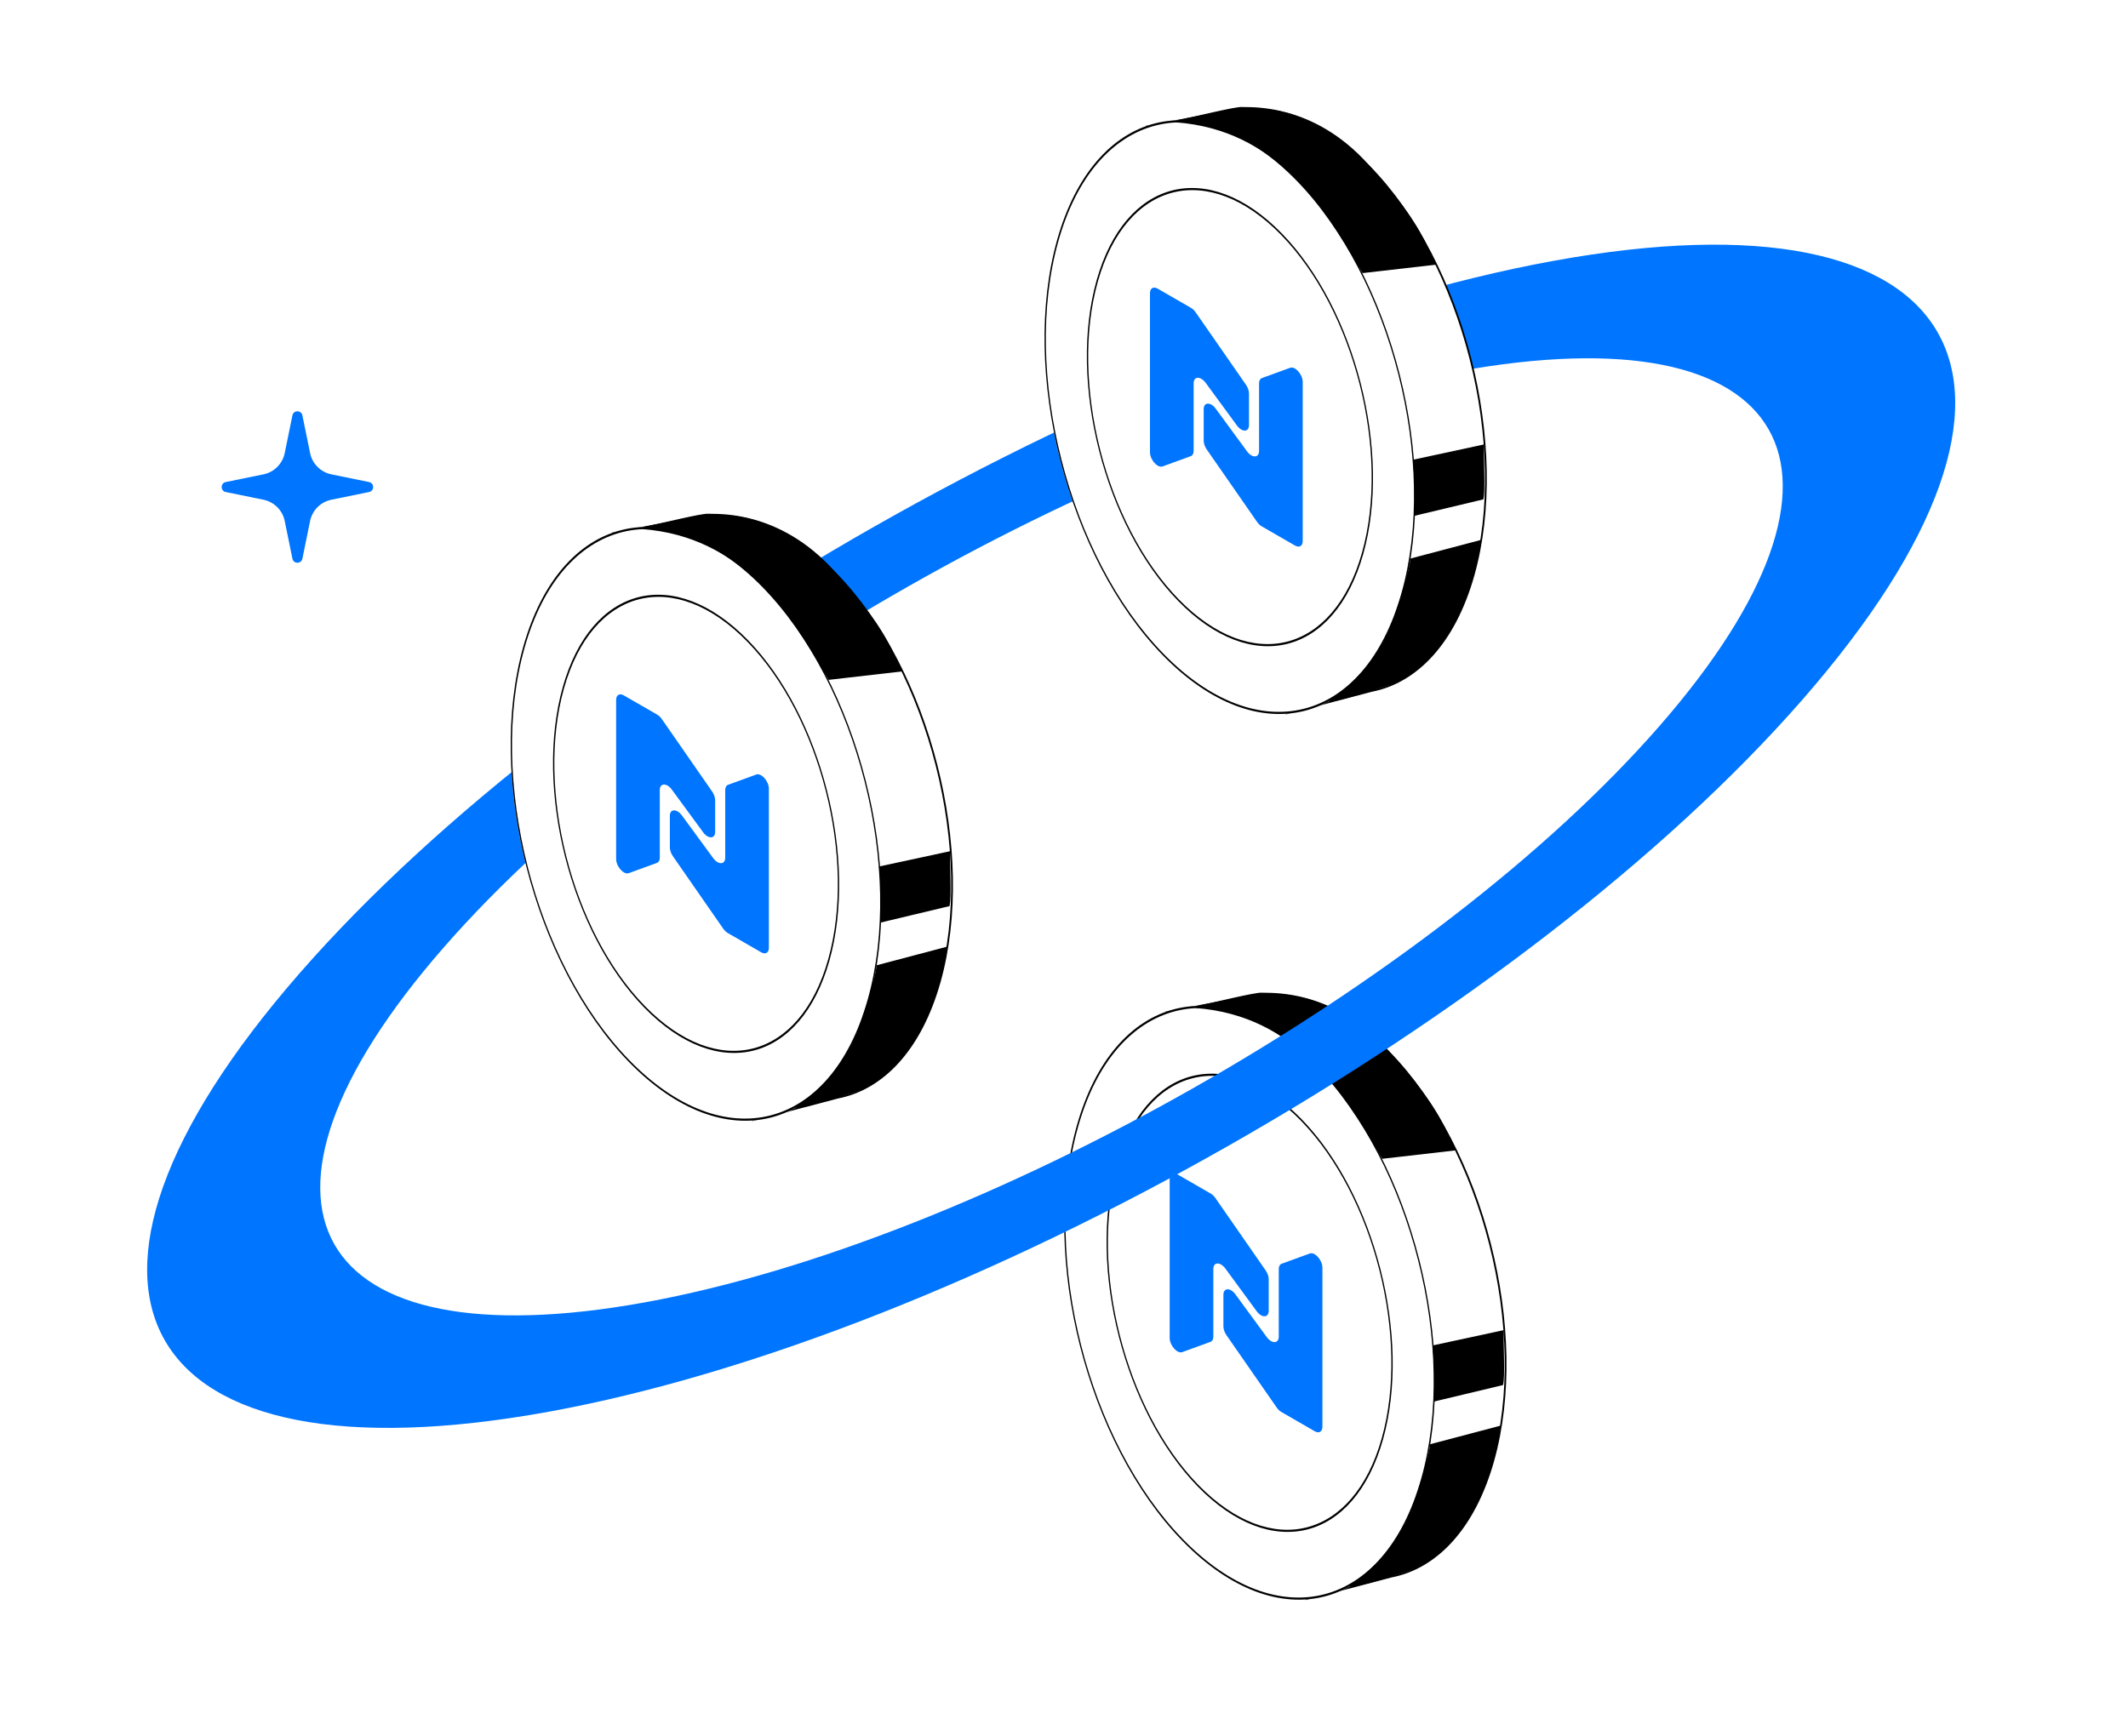 <svg width="478" height="390" viewBox="0 0 478 390" fill="none" xmlns="http://www.w3.org/2000/svg">
<path d="M425.129 185.244C425.432 183.761 427.551 183.761 427.854 185.244L429.963 195.561C430.562 198.492 432.853 200.783 435.784 201.382L446.101 203.491C447.584 203.794 447.584 205.913 446.101 206.216L435.784 208.325C432.853 208.924 430.562 211.215 429.963 214.146L427.854 224.463C427.551 225.946 425.432 225.946 425.129 224.463L423.02 214.146C422.421 211.215 420.13 208.924 417.199 208.325L406.882 206.216C405.399 205.913 405.399 203.794 406.882 203.491L417.199 201.382C420.13 200.783 422.421 198.492 423.02 195.561L425.129 185.244Z" fill="white"/>
<path d="M65.686 93.33C65.934 92.112 67.674 92.112 67.923 93.33L69.654 101.799C70.146 104.206 72.027 106.086 74.433 106.578L82.903 108.309C84.12 108.558 84.12 110.298 82.903 110.547L74.433 112.278C72.027 112.77 70.146 114.65 69.654 117.057L67.923 125.526C67.674 126.744 65.934 126.744 65.686 125.526L63.955 117.057C63.463 114.65 61.582 112.77 59.176 112.278L50.706 110.547C49.489 110.298 49.489 108.558 50.706 108.309L59.176 106.578C61.582 106.086 63.463 104.206 63.955 101.799L65.686 93.33Z" fill="#0075FF"/>
<path d="M145.612 279.519C145.758 278.806 146.778 278.806 146.923 279.519L147.938 284.482C148.226 285.892 149.328 286.994 150.738 287.282L155.7 288.296C156.413 288.442 156.413 289.461 155.7 289.607L150.738 290.621C149.328 290.909 148.226 292.011 147.938 293.421L146.923 298.384C146.778 299.097 145.758 299.097 145.612 298.384L144.598 293.421C144.31 292.011 143.208 290.909 141.798 290.621L136.836 289.607C136.122 289.461 136.122 288.442 136.836 288.296L141.798 287.282C143.208 286.994 144.31 285.892 144.598 284.482L145.612 279.519Z" fill="white"/>
<path fill-rule="evenodd" clip-rule="evenodd" d="M312.475 354.24C322.631 352.288 331.141 343.397 335.413 328.225C343.59 299.185 333.146 258.132 312.085 236.53C302.434 226.631 292.228 222.534 283.216 223.795C283.046 223.702 282.877 223.61 282.711 223.52L262.088 227.411L264.46 237.389C262.311 240.935 260.511 245.145 259.145 249.998C250.967 279.038 261.412 320.092 282.472 341.694C285.268 344.561 288.111 346.942 290.957 348.846L293.433 359.263L312.475 354.24Z" fill="white"/>
<path fill-rule="evenodd" clip-rule="evenodd" d="M311.947 236.669C302.322 226.798 292.176 222.743 283.247 223.993L283.182 224.002L283.124 223.97C282.975 223.889 282.828 223.808 282.682 223.729L262.333 227.568L264.676 237.423L264.633 237.493C262.495 241.022 260.702 245.215 259.34 250.053C255.263 264.531 255.825 282.018 260.041 298.587C264.256 315.156 272.118 330.786 282.618 341.556C285.406 344.414 288.238 346.786 291.071 348.682L291.136 348.725L293.583 359.019L312.434 354.047L312.441 354.046C322.497 352.113 330.965 343.302 335.225 328.172C339.302 313.694 338.74 296.207 334.524 279.638C330.309 263.069 322.447 247.439 311.947 236.669ZM283.257 223.59C292.337 222.346 302.576 226.489 312.231 236.392C322.792 247.224 330.682 262.922 334.91 279.54C339.137 296.158 339.708 313.718 335.608 328.28C331.325 343.49 322.776 352.461 312.522 354.435L293.291 359.507L290.785 348.969C287.948 347.063 285.117 344.688 282.334 341.833C271.773 331.001 263.883 315.303 259.655 298.685C255.428 282.066 254.857 264.507 258.957 249.945C260.319 245.109 262.111 240.906 264.251 237.357L261.85 227.255L282.747 223.312L282.809 223.346C282.957 223.426 283.107 223.508 283.257 223.59Z" fill="black"/>
<path d="M319.512 332.524C311.189 362.082 287.063 368.22 265.627 346.232C244.19 324.245 233.559 282.459 241.882 252.9C250.206 223.341 274.331 217.204 295.768 239.191C317.205 261.179 327.835 302.965 319.512 332.524Z" fill="white"/>
<path fill-rule="evenodd" clip-rule="evenodd" d="M265.734 345.85C287.018 367.68 310.971 361.586 319.235 332.239C327.498 302.892 316.944 261.404 295.66 239.574C274.377 217.744 250.424 223.837 242.16 253.184C233.896 282.532 244.451 324.019 265.734 345.85ZM265.627 346.232C287.063 368.22 311.189 362.082 319.512 332.524C327.835 302.965 317.205 261.179 295.768 239.191C274.331 217.204 250.206 223.341 241.882 252.9C233.559 282.459 244.19 324.245 265.627 346.232Z" fill="black"/>
<path d="M310.649 323.438C304.227 346.247 285.61 350.983 269.068 334.017C252.526 317.05 244.323 284.805 250.746 261.996C257.169 239.187 275.785 234.45 292.327 251.417C308.869 268.384 317.072 300.629 310.649 323.438Z" fill="white"/>
<path fill-rule="evenodd" clip-rule="evenodd" d="M269.176 333.634C285.565 350.444 304.009 345.751 310.372 323.154C316.735 300.556 308.608 268.61 292.219 251.8C275.831 234.99 257.387 239.682 251.023 262.28C244.66 284.878 252.787 316.824 269.176 333.634ZM269.068 334.017C285.61 350.983 304.227 346.247 310.649 323.438C317.072 300.629 308.869 268.384 292.327 251.417C275.785 234.45 257.169 239.187 250.746 261.996C244.323 284.805 252.526 317.05 269.068 334.017Z" fill="black"/>
<path d="M283.405 223.235C282.012 223.127 273.182 225.315 268.638 226.289C291.169 228.012 301.964 245.175 310.576 260.15L326.784 258.287C323.756 252.42 323.041 248.843 311.698 236.132C299.247 222.18 285.146 223.369 283.405 223.235Z" fill="black"/>
<path fill-rule="evenodd" clip-rule="evenodd" d="M284.118 223.452C283.789 223.449 283.542 223.447 283.386 223.435C283.235 223.424 282.964 223.443 282.58 223.494C282.201 223.545 281.728 223.625 281.182 223.727C280.091 223.932 278.717 224.225 277.243 224.553C275.96 224.838 274.601 225.149 273.287 225.449C272.103 225.72 270.956 225.983 269.937 226.21C291.654 228.478 302.247 245.284 310.68 259.94L326.473 258.125C326.03 257.258 325.636 256.441 325.247 255.636C324.366 253.811 323.514 252.045 322.186 249.883C320.219 246.68 317.213 242.617 311.546 236.267C305.349 229.323 298.746 226.15 293.479 224.696C289.119 223.492 285.686 223.464 284.118 223.452ZM293.584 224.312C298.916 225.785 305.588 228.994 311.842 236.002C317.518 242.363 320.541 246.444 322.525 249.675C323.863 251.854 324.73 253.649 325.616 255.484C326.04 256.364 326.47 257.254 326.957 258.198L327.089 258.454L310.466 260.365L310.4 260.252C301.784 245.269 291.036 228.203 268.619 226.49L268.593 226.097C269.874 225.823 271.494 225.452 273.193 225.063C274.506 224.763 275.868 224.451 277.156 224.165C278.632 223.837 280.011 223.543 281.109 223.337C281.658 223.234 282.139 223.153 282.527 223.101C282.91 223.049 283.22 223.024 283.417 223.039C283.559 223.05 283.791 223.052 284.104 223.054C285.647 223.065 289.159 223.09 293.584 224.312Z" fill="black"/>
<path d="M317.472 337.86C314.75 346.996 306.969 353.84 303.418 356.12C302.221 356.842 303.545 357.11 315.685 353.218C330.647 348.422 336.23 328.674 336.988 320.334L321.235 324.496C321.017 327.282 318.635 334.566 317.472 337.86Z" fill="black"/>
<path d="M337.571 299.096L322.005 302.449C322.29 304.557 322.483 311.182 322.236 314.661L337.456 311.025C337.878 309.048 337.495 302.567 337.571 299.096Z" fill="black"/>
<path fill-rule="evenodd" clip-rule="evenodd" d="M337.774 298.858L337.768 299.11C337.741 300.349 337.772 301.973 337.805 303.643C337.818 304.304 337.831 304.973 337.84 305.627C337.857 306.778 337.863 307.886 337.838 308.83C337.814 309.769 337.758 310.562 337.649 311.076L337.623 311.198L322.017 314.926L322.036 314.656C322.282 311.188 322.09 304.577 321.807 302.485L321.782 302.303L337.774 298.858ZM322.224 302.614C322.491 304.854 322.665 310.961 322.45 314.414L337.284 310.871C337.37 310.393 337.418 309.682 337.441 308.819C337.465 307.884 337.459 306.783 337.443 305.633C337.433 304.984 337.42 304.319 337.408 303.66C337.377 302.097 337.348 300.565 337.366 299.352L322.224 302.614Z" fill="black"/>
<path d="M297.047 284.819C297.047 283.132 295.35 281.222 294.218 281.635L287.877 283.944C287.473 284.091 287.239 284.526 287.239 285.127L287.239 300.311C287.239 301.919 285.68 301.97 284.529 300.401L277.514 290.832C276.363 289.262 274.805 289.314 274.805 290.922L274.805 297.999C274.805 298.631 275.062 299.374 275.5 300.005L286.777 316.247C287.077 316.678 287.441 317.028 287.815 317.244L295.313 321.573C296.271 322.126 297.047 321.678 297.047 320.573L297.047 284.819Z" fill="#0075FF"/>
<path d="M262.738 300.611C262.738 302.298 264.435 304.208 265.567 303.796L271.908 301.486C272.312 301.339 272.546 300.905 272.546 300.303L272.546 285.12C272.546 283.512 274.105 283.46 275.256 285.03L282.271 294.599C283.422 296.168 284.981 296.117 284.981 294.509L284.981 287.431C284.981 286.8 284.723 286.057 284.285 285.426L273.008 269.184C272.708 268.752 272.344 268.402 271.97 268.186L264.472 263.857C263.514 263.305 262.738 263.753 262.738 264.858L262.738 300.611Z" fill="#0075FF"/>
<g filter="url(#filter0_i_167_5337)">
<path fill-rule="evenodd" clip-rule="evenodd" d="M126.296 323.183C219.528 306.192 345.621 234.535 407.932 163.133C470.243 91.73 445.176 47.621 351.944 64.611C258.711 81.602 132.618 153.258 70.307 224.661C7.996 296.064 33.063 340.173 126.296 323.183ZM147.929 298.603C223.344 284.859 325.34 226.896 375.743 169.139C426.146 111.382 405.87 75.702 330.454 89.445C255.039 103.189 153.043 161.152 102.64 218.909C52.237 276.666 72.513 312.346 147.929 298.603Z" fill="#0075FF"/>
</g>
<path fill-rule="evenodd" clip-rule="evenodd" d="M188.135 246.628C198.291 244.677 206.801 235.785 211.073 220.613C219.25 191.573 208.806 150.52 187.745 128.918C178.094 119.019 167.888 114.922 158.876 116.184C158.706 116.09 158.538 115.998 158.371 115.908L137.748 119.799L140.12 129.777C137.971 133.324 136.171 137.534 134.805 142.386C126.628 171.426 137.072 212.48 158.133 234.082C160.928 236.949 163.771 239.33 166.617 241.235L169.094 251.651L188.135 246.628Z" fill="white"/>
<path fill-rule="evenodd" clip-rule="evenodd" d="M187.607 129.058C177.982 119.187 167.836 115.132 158.907 116.382L158.842 116.391L158.784 116.359C158.635 116.277 158.488 116.197 158.342 116.118L137.993 119.957L140.336 129.812L140.294 129.882C138.155 133.41 136.362 137.604 135 142.441C130.923 156.92 131.486 174.407 135.701 190.976C139.916 207.544 147.778 223.174 158.279 233.944C161.066 236.803 163.898 239.175 166.731 241.071L166.796 241.114L169.243 251.408L188.094 246.436L188.101 246.434C198.157 244.502 206.625 235.691 210.885 220.561C214.962 206.082 214.4 188.595 210.185 172.027C205.969 155.458 198.107 139.828 187.607 129.058ZM158.918 115.979C167.997 114.735 178.236 118.878 187.891 128.781C198.452 139.612 206.342 155.31 210.57 171.929C214.798 188.547 215.368 206.107 211.268 220.669C206.985 235.879 198.437 244.85 188.182 246.823L168.951 251.896L166.446 241.358C163.608 239.452 160.777 237.076 157.994 234.222C147.433 223.39 139.543 207.692 135.316 191.074C131.088 174.455 130.517 156.895 134.617 142.334C135.979 137.498 137.771 133.294 139.911 129.746L137.51 119.644L158.407 115.701L158.47 115.735C158.617 115.815 158.767 115.896 158.918 115.979Z" fill="black"/>
<path d="M195.172 224.912C186.849 254.47 162.724 260.608 141.287 238.621C119.85 216.633 109.219 174.847 117.543 145.288C125.866 115.73 149.991 109.592 171.428 131.579C192.865 153.567 203.496 195.353 195.172 224.912Z" fill="white"/>
<path fill-rule="evenodd" clip-rule="evenodd" d="M141.394 238.238C162.678 260.068 186.631 253.975 194.895 224.627C203.159 195.28 192.604 153.792 171.32 131.962C150.037 110.132 126.084 116.225 117.82 145.573C109.556 174.92 120.111 216.408 141.394 238.238ZM141.287 238.621C162.724 260.608 186.849 254.47 195.172 224.912C203.496 195.353 192.865 153.567 171.428 131.579C149.991 109.592 125.866 115.73 117.543 145.288C109.219 174.847 119.85 216.633 141.287 238.621Z" fill="black"/>
<path d="M186.31 215.826C179.887 238.635 161.27 243.371 144.728 226.404C128.186 209.438 119.983 177.193 126.406 154.384C132.829 131.574 151.445 126.838 167.987 143.805C184.529 160.772 192.732 193.017 186.31 215.826Z" fill="white"/>
<path fill-rule="evenodd" clip-rule="evenodd" d="M144.836 226.022C161.225 242.832 179.669 238.139 186.032 215.542C192.395 192.944 184.268 160.997 167.88 144.188C151.491 127.378 133.047 132.07 126.683 154.668C120.32 177.266 128.447 209.212 144.836 226.022ZM144.728 226.404C161.27 243.371 179.887 238.635 186.31 215.826C192.732 193.017 184.529 160.772 167.987 143.805C151.445 126.838 132.829 131.574 126.406 154.384C119.983 177.193 128.186 209.438 144.728 226.404Z" fill="black"/>
<path d="M159.065 115.623C157.673 115.515 148.842 117.704 144.298 118.678C166.83 120.4 177.624 137.563 186.236 152.539L202.444 150.675C199.416 144.809 198.701 141.232 187.358 128.52C174.907 114.568 160.807 115.758 159.065 115.623Z" fill="black"/>
<path fill-rule="evenodd" clip-rule="evenodd" d="M159.778 115.84C159.449 115.837 159.202 115.835 159.047 115.823C158.896 115.812 158.624 115.831 158.24 115.883C157.861 115.933 157.388 116.013 156.842 116.115C155.751 116.32 154.377 116.613 152.903 116.941C151.62 117.226 150.261 117.537 148.947 117.838C147.763 118.108 146.617 118.371 145.597 118.598C167.314 120.867 177.907 137.673 186.34 152.328L202.133 150.513C201.69 149.646 201.296 148.83 200.908 148.025C200.027 146.199 199.174 144.433 197.846 142.271C195.879 139.068 192.873 135.006 187.206 128.655C181.009 121.711 174.406 118.538 169.139 117.084C164.779 115.88 161.346 115.852 159.778 115.84ZM169.245 116.701C174.576 118.173 181.248 121.382 187.502 128.39C193.178 134.751 196.201 138.833 198.185 142.063C199.523 144.242 200.39 146.037 201.276 147.873C201.701 148.753 202.13 149.642 202.617 150.586L202.749 150.842L186.126 152.753L186.061 152.64C177.445 137.658 166.696 120.592 144.279 118.878L144.253 118.485C145.534 118.211 147.154 117.84 148.853 117.451C150.167 117.151 151.528 116.839 152.817 116.553C154.292 116.225 155.671 115.931 156.769 115.725C157.318 115.622 157.799 115.541 158.187 115.489C158.571 115.437 158.88 115.412 159.077 115.427C159.219 115.438 159.451 115.44 159.764 115.442C161.307 115.453 164.819 115.478 169.245 116.701Z" fill="black"/>
<path d="M193.132 230.248C190.411 239.384 182.629 246.228 179.078 248.509C177.882 249.231 179.205 249.498 191.345 245.607C206.307 240.81 211.89 221.063 212.649 212.722L196.895 216.884C196.677 219.67 194.295 226.954 193.132 230.248Z" fill="black"/>
<path d="M213.231 191.485L197.665 194.838C197.95 196.946 198.143 203.57 197.896 207.049L213.116 203.413C213.538 201.437 213.155 194.956 213.231 191.485Z" fill="black"/>
<path fill-rule="evenodd" clip-rule="evenodd" d="M213.434 191.246L213.428 191.498C213.401 192.738 213.433 194.361 213.465 196.031C213.478 196.692 213.491 197.361 213.5 198.015C213.517 199.167 213.523 200.274 213.498 201.218C213.474 202.158 213.419 202.95 213.309 203.464L213.283 203.586L197.677 207.315L197.696 207.044C197.943 203.576 197.75 196.965 197.467 194.873L197.442 194.691L213.434 191.246ZM197.884 195.002C198.151 197.242 198.325 203.349 198.11 206.802L212.944 203.259C213.03 202.781 213.078 202.07 213.101 201.207C213.126 200.272 213.12 199.171 213.103 198.021C213.093 197.372 213.081 196.707 213.068 196.048C213.037 194.485 213.008 192.953 213.026 191.741L197.884 195.002Z" fill="black"/>
<path d="M172.707 177.208C172.707 175.52 171.01 173.611 169.878 174.023L163.537 176.333C163.133 176.48 162.899 176.914 162.899 177.515L162.899 192.699C162.899 194.307 161.34 194.359 160.19 192.789L153.174 183.22C152.023 181.651 150.465 181.702 150.465 183.31L150.465 190.388C150.465 191.019 150.723 191.762 151.161 192.393L162.438 208.635C162.737 209.067 163.101 209.416 163.475 209.632L170.974 213.962C171.931 214.514 172.707 214.066 172.707 212.961L172.707 177.208Z" fill="#0075FF"/>
<path d="M138.398 192.999C138.398 194.686 140.095 196.596 141.227 196.184L147.568 193.874C147.972 193.727 148.206 193.293 148.206 192.691L148.206 177.507C148.206 175.9 149.765 175.848 150.916 177.418L157.931 186.986C159.082 188.556 160.641 188.504 160.641 186.896L160.641 179.819C160.641 179.188 160.383 178.445 159.945 177.814L148.668 161.572C148.368 161.14 148.004 160.79 147.63 160.574L140.132 156.245C139.175 155.692 138.398 156.14 138.398 157.246L138.398 192.999Z" fill="#0075FF"/>
<path fill-rule="evenodd" clip-rule="evenodd" d="M308.049 155.241C318.205 153.289 326.715 144.398 330.987 129.226C339.164 100.186 328.72 59.132 307.659 37.53C298.008 27.631 287.802 23.535 278.79 24.796C278.62 24.702 278.452 24.611 278.285 24.52L257.662 28.411L260.034 38.39C257.885 41.936 256.085 46.146 254.719 50.999C246.542 80.039 256.986 121.092 278.047 142.694C280.843 145.562 283.685 147.942 286.531 149.847L289.008 160.263L308.049 155.241Z" fill="white"/>
<path fill-rule="evenodd" clip-rule="evenodd" d="M307.521 37.67C297.897 27.799 287.75 23.744 278.821 24.994L278.756 25.003L278.698 24.971C278.549 24.89 278.402 24.809 278.256 24.73L257.907 28.569L260.25 38.424L260.208 38.494C258.07 42.023 256.276 46.216 254.914 51.054C250.837 65.532 251.4 83.019 255.615 99.588C259.83 116.157 267.692 131.787 278.193 142.557C280.98 145.415 283.812 147.787 286.646 149.683L286.71 149.726L289.158 160.02L308.008 155.048L308.015 155.047C318.071 153.114 326.539 144.303 330.799 129.173C334.876 114.695 334.314 97.208 330.099 80.639C325.883 64.07 318.021 48.44 307.521 37.67ZM278.832 24.591C287.911 23.347 298.15 27.49 307.805 37.393C318.366 48.225 326.256 63.922 330.484 80.541C334.712 97.159 335.282 114.719 331.182 129.281C326.899 144.491 318.351 153.462 308.097 155.436L288.865 160.508L286.36 149.97C283.522 148.064 280.691 145.689 277.908 142.834C267.348 132.002 259.457 116.304 255.23 99.686C251.002 83.067 250.431 65.507 254.531 50.946C255.893 46.11 257.685 41.907 259.826 38.358L257.424 28.256L278.321 24.313L278.384 24.347C278.531 24.427 278.681 24.509 278.832 24.591Z" fill="black"/>
<path d="M315.086 133.524C306.763 163.083 282.638 169.22 261.201 147.233C239.764 125.245 229.133 83.459 237.457 53.9C245.78 24.342 269.905 18.204 291.342 40.192C312.779 62.179 323.41 103.966 315.086 133.524Z" fill="white"/>
<path fill-rule="evenodd" clip-rule="evenodd" d="M261.309 146.85C282.592 168.681 306.545 162.587 314.809 133.24C323.073 103.892 312.518 62.405 291.234 40.574C269.951 18.744 245.998 24.838 237.734 54.185C229.47 83.532 240.025 125.02 261.309 146.85ZM261.201 147.233C282.638 169.22 306.763 163.083 315.086 133.524C323.41 103.966 312.779 62.179 291.342 40.192C269.905 18.204 245.78 24.342 237.457 53.9C229.133 83.459 239.764 125.245 261.201 147.233Z" fill="black"/>
<path d="M306.224 124.438C299.801 147.248 281.184 151.984 264.642 135.017C248.1 118.05 239.897 85.805 246.32 62.996C252.743 40.187 271.359 35.451 287.901 52.417C304.443 69.384 312.646 101.629 306.224 124.438Z" fill="white"/>
<path fill-rule="evenodd" clip-rule="evenodd" d="M264.75 134.634C281.139 151.444 299.583 146.752 305.946 124.154C312.309 101.556 304.182 69.61 287.794 52.8C271.405 35.99 252.961 40.683 246.597 63.281C240.234 85.878 248.361 117.825 264.75 134.634ZM264.642 135.017C281.184 151.984 299.801 147.248 306.224 124.438C312.646 101.629 304.443 69.384 287.901 52.417C271.359 35.451 252.743 40.187 246.32 62.996C239.897 85.805 248.1 118.05 264.642 135.017Z" fill="black"/>
<path d="M278.98 24.235C277.587 24.128 268.756 26.316 264.212 27.29C286.744 29.012 297.538 46.175 306.151 61.151L322.358 59.288C319.33 53.421 318.615 49.844 307.272 37.133C294.821 23.18 280.721 24.37 278.98 24.235Z" fill="black"/>
<path fill-rule="evenodd" clip-rule="evenodd" d="M279.692 24.452C279.363 24.45 279.117 24.448 278.961 24.436C278.81 24.424 278.538 24.443 278.154 24.495C277.775 24.546 277.302 24.625 276.756 24.728C275.665 24.932 274.291 25.226 272.817 25.553C271.534 25.838 270.175 26.149 268.861 26.45C267.677 26.721 266.531 26.983 265.511 27.21C287.228 29.479 297.821 46.285 306.254 60.941L322.047 59.125C321.604 58.258 321.21 57.442 320.822 56.637C319.941 54.812 319.088 53.045 317.76 50.883C315.794 47.68 312.787 43.618 307.12 37.267C300.923 30.323 294.32 27.151 289.053 25.696C284.693 24.492 281.26 24.465 279.692 24.452ZM289.159 25.313C294.49 26.785 301.162 29.994 307.416 37.003C313.092 43.363 316.115 47.445 318.099 50.675C319.437 52.854 320.304 54.65 321.19 56.485C321.615 57.365 322.044 58.254 322.531 59.199L322.663 59.455L306.04 61.365L305.975 61.252C297.359 46.27 286.61 29.204 264.193 27.49L264.167 27.098C265.448 26.823 267.068 26.453 268.767 26.064C270.081 25.763 271.442 25.452 272.731 25.165C274.206 24.837 275.585 24.543 276.683 24.337C277.232 24.234 277.713 24.153 278.101 24.101C278.485 24.05 278.794 24.024 278.991 24.039C279.133 24.05 279.365 24.052 279.678 24.054C281.221 24.065 284.733 24.091 289.159 25.313Z" fill="black"/>
<path d="M313.046 138.861C310.325 147.996 302.543 154.841 298.992 157.121C297.796 157.843 299.119 158.111 311.259 154.219C326.221 149.422 331.804 129.675 332.563 121.334L316.809 125.497C316.591 128.283 314.21 135.567 313.046 138.861Z" fill="black"/>
<path d="M333.145 100.097L317.579 103.45C317.864 105.558 318.057 112.183 317.81 115.662L333.03 112.026C333.452 110.049 333.069 103.568 333.145 100.097Z" fill="black"/>
<path fill-rule="evenodd" clip-rule="evenodd" d="M333.348 99.859L333.342 100.11C333.315 101.35 333.347 102.974 333.379 104.643C333.392 105.304 333.405 105.973 333.414 106.628C333.431 107.779 333.437 108.886 333.412 109.83C333.388 110.77 333.333 111.562 333.223 112.076L333.197 112.199L317.591 115.927L317.61 115.657C317.857 112.188 317.664 105.578 317.381 103.485L317.356 103.303L333.348 99.859ZM317.798 103.615C318.065 105.854 318.239 111.961 318.024 115.415L332.858 111.871C332.944 111.393 332.993 110.683 333.015 109.82C333.04 108.884 333.034 107.783 333.017 106.633C333.008 105.985 332.995 105.32 332.982 104.66C332.952 103.097 332.922 101.566 332.94 100.353L317.798 103.615Z" fill="black"/>
<path d="M292.621 85.82C292.621 84.133 290.924 82.223 289.792 82.635L283.451 84.945C283.047 85.092 282.813 85.526 282.813 86.128L282.813 101.311C282.813 102.919 281.254 102.971 280.104 101.401L273.088 91.832C271.938 90.263 270.379 90.315 270.379 91.922L270.379 99C270.379 99.631 270.637 100.374 271.075 101.005L282.352 117.247C282.651 117.679 283.015 118.029 283.389 118.245L290.888 122.574C291.845 123.127 292.621 122.679 292.621 121.573L292.621 85.82Z" fill="#0075FF"/>
<path d="M258.313 101.611C258.313 103.298 260.009 105.208 261.141 104.796L267.482 102.486C267.886 102.339 268.12 101.905 268.12 101.303L268.12 86.12C268.12 84.512 269.679 84.46 270.83 86.03L277.845 95.599C278.996 97.168 280.555 97.117 280.555 95.509L280.555 88.431C280.555 87.8 280.297 87.057 279.859 86.426L268.582 70.184C268.282 69.752 267.918 69.402 267.544 69.186L260.046 64.857C259.089 64.305 258.313 64.753 258.313 65.858L258.313 101.611Z" fill="#0075FF"/>
<defs>
<filter id="filter0_i_167_5337" x="36.054" y="60.971" width="406.131" height="265.852" filterUnits="userSpaceOnUse" color-interpolation-filters="sRGB">
<feFlood flood-opacity="0" result="BackgroundImageFix"/>
<feBlend mode="normal" in="SourceGraphic" in2="BackgroundImageFix" result="shape"/>
<feColorMatrix in="SourceAlpha" type="matrix" values="0 0 0 0 0 0 0 0 0 0 0 0 0 0 0 0 0 0 127 0" result="hardAlpha"/>
<feOffset dx="-3" dy="-6"/>
<feComposite in2="hardAlpha" operator="arithmetic" k2="-1" k3="1"/>
<feColorMatrix type="matrix" values="0 0 0 0 1 0 0 0 0 1 0 0 0 0 1 0 0 0 1 0"/>
<feBlend mode="normal" in2="shape" result="effect1_innerShadow_167_5337"/>
</filter>
</defs>
</svg>
